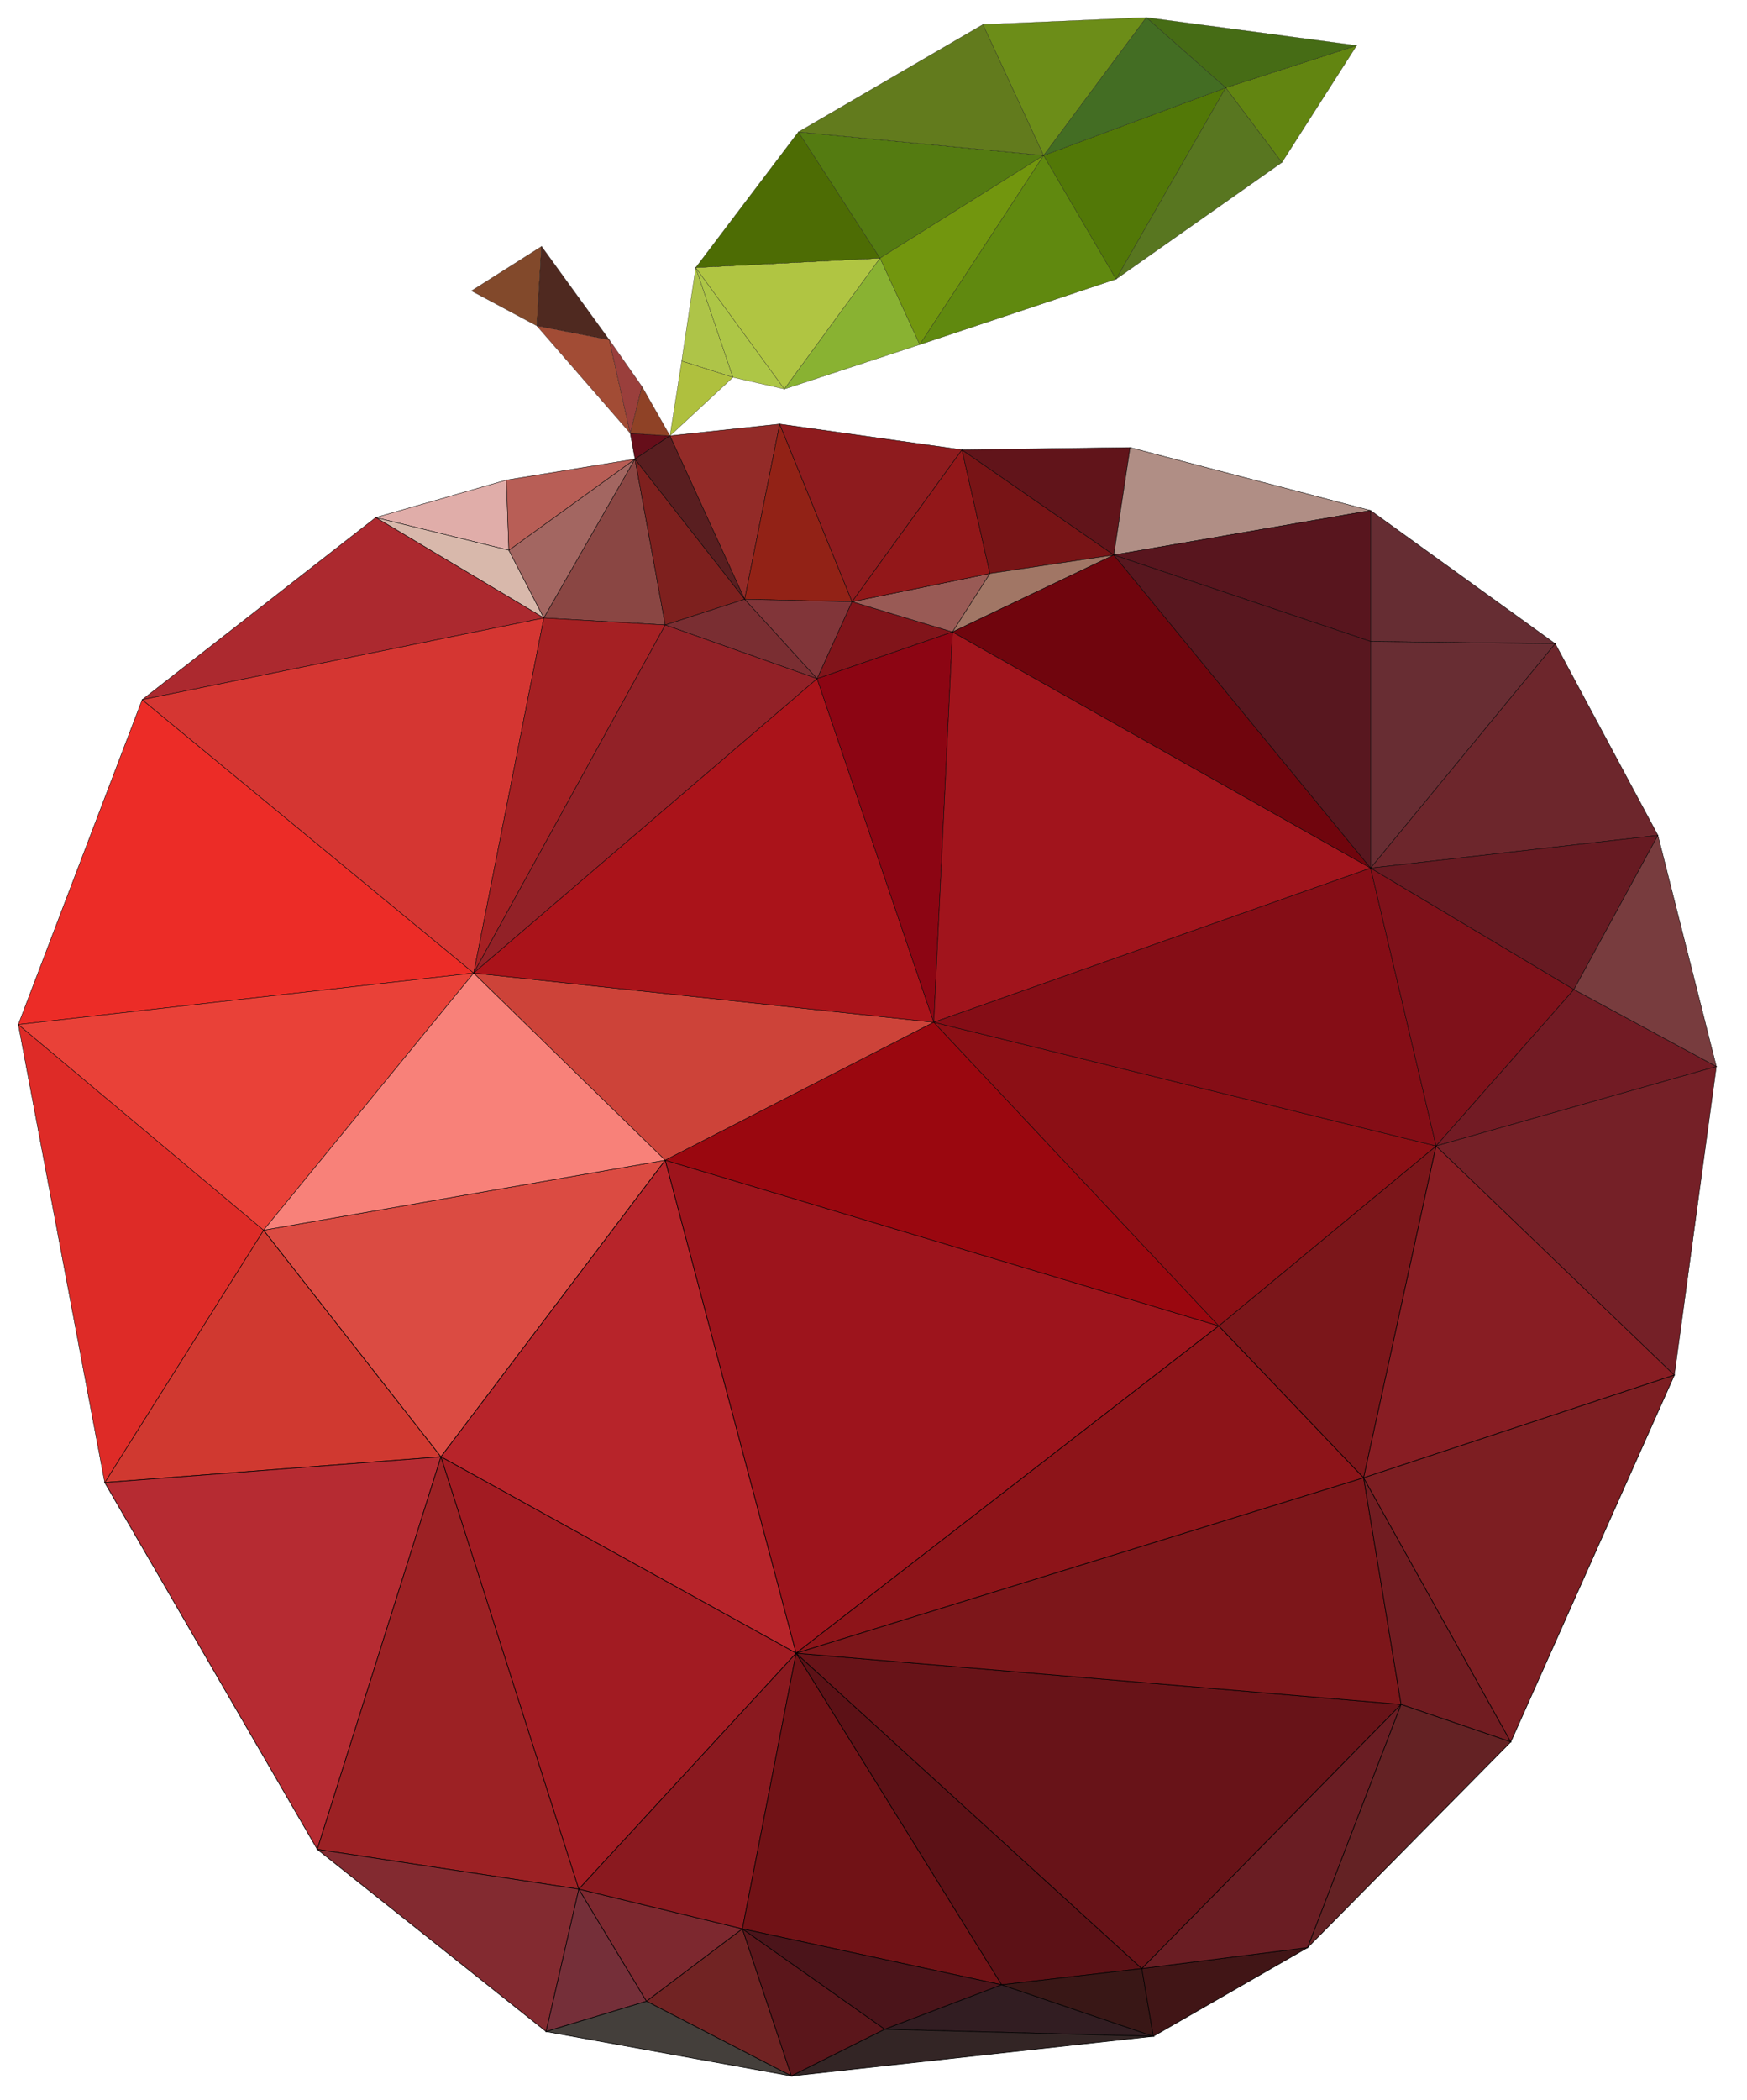 <?xml version="1.0" encoding="utf-8"?>
<!-- Generator: Adobe Illustrator 24.1.0, SVG Export Plug-In . SVG Version: 6.00 Build 0)  -->
<svg version="1.1" baseProfile="tiny" id="图层_1"
	 xmlns="http://www.w3.org/2000/svg" xmlns:xlink="http://www.w3.org/1999/xlink" x="0px" y="0px" viewBox="0 0 849 1020"
	 xml:space="preserve">
<g>
	<g>
		<polygon fill="#D03930" stroke="#000000" stroke-width="0.3" stroke-miterlimit="10" points="128.1,597.6 50.9,720.2 214.3,707.7 
					"/>
		<polygon fill="#B62B32" stroke="#000000" stroke-width="0.3" stroke-miterlimit="10" points="50.9,720.2 154.2,898.4 214.3,707.7 
					"/>
		<polygon fill="#9C2124" stroke="#000000" stroke-width="0.3" stroke-miterlimit="10" points="214.3,707.7 154.2,898.4 
			281.3,917.7 		"/>
		<polygon fill="#832A30" stroke="#000000" stroke-width="0.3" stroke-miterlimit="10" points="154.2,898.4 265.4,986.9 
			281.3,917.7 		"/>
		<polygon fill="#752F39" stroke="#000000" stroke-width="0.3" stroke-miterlimit="10" points="281.3,917.7 265.4,986.9 
			314.2,972.2 		"/>
		<polygon fill="#DB4B42" stroke="#000000" stroke-width="0.3" stroke-miterlimit="10" points="128.1,597.6 214.3,707.7 
			323.3,563.6 		"/>
		<polygon fill="#7D282F" stroke="#000000" stroke-width="0.3" stroke-miterlimit="10" points="281.3,917.7 314.2,972.2 360.8,937 
					"/>
		<polygon fill="#712323" stroke="#000000" stroke-width="0.3" stroke-miterlimit="10" points="360.8,937 314.2,972.2 384.6,1008.5 
					"/>
		<polygon fill="#443F3B" stroke="#000000" stroke-width="0.3" stroke-miterlimit="10" points="314.2,972.2 265.4,986.9 
			384.6,1008.5 		"/>
		<polygon fill="#B7242A" stroke="#000000" stroke-width="0.3" stroke-miterlimit="10" points="323.3,563.6 214.3,707.7 
			386.9,803.1 		"/>
		<polygon fill="#A21B22" stroke="#000000" stroke-width="0.3" stroke-miterlimit="10" points="214.3,707.7 281.3,917.7 
			386.9,803.1 		"/>
		<polygon fill="#8A191F" stroke="#000000" stroke-width="0.3" stroke-miterlimit="10" points="281.3,917.7 360.8,937 386.9,803.1 
					"/>
		<polygon fill="#5B161B" stroke="#000000" stroke-width="0.3" stroke-miterlimit="10" points="360.8,937 384.6,1008.5 430,985.8 		
			"/>
		<polygon fill="#711216" stroke="#000000" stroke-width="0.3" stroke-miterlimit="10" points="386.9,803.1 360.8,937 486.8,964.2 
					"/>
		<polygon fill="#4B141A" stroke="#000000" stroke-width="0.3" stroke-miterlimit="10" points="360.8,937 430,985.8 486.8,964.2 		
			"/>
		<polygon fill="#5C1116" stroke="#000000" stroke-width="0.3" stroke-miterlimit="10" points="386.9,803.1 486.8,964.2 
			554.9,956.3 		"/>
		<polygon fill="#321D22" stroke="#000000" stroke-width="0.3" stroke-miterlimit="10" points="486.8,964.2 430,985.8 560.5,989.2 
					"/>
		<polygon fill="#391716" stroke="#000000" stroke-width="0.3" stroke-miterlimit="10" points="554.9,956.3 486.8,964.2 
			560.5,989.2 		"/>
		<polygon fill="#332525" stroke="#000000" stroke-width="0.3" stroke-miterlimit="10" points="430,985.8 384.6,1008.5 560.5,989.2 
					"/>
		<polygon fill="#9D141C" stroke="#000000" stroke-width="0.3" stroke-miterlimit="10" points="323.3,563.6 386.9,803.1 
			592.3,644.1 		"/>
		<polygon fill="#411516" stroke="#000000" stroke-width="0.3" stroke-miterlimit="10" points="554.9,956.3 560.5,989.2 
			635.5,946.1 		"/>
		<polygon fill="#8D1419" stroke="#000000" stroke-width="0.3" stroke-miterlimit="10" points="592.3,644.1 386.9,803.1 
			662.7,717.9 		"/>
		<polygon fill="#681318" stroke="#000000" stroke-width="0.3" stroke-miterlimit="10" points="386.9,803.1 554.9,956.3 680.9,828 
					"/>
		<polygon fill="#7D161A" stroke="#000000" stroke-width="0.3" stroke-miterlimit="10" points="662.7,717.9 386.9,803.1 680.9,828 
					"/>
		<polygon fill="#6A1D23" stroke="#000000" stroke-width="0.3" stroke-miterlimit="10" points="554.9,956.3 635.5,946.1 680.9,828 
					"/>
		<polygon fill="#7B161A" stroke="#000000" stroke-width="0.3" stroke-miterlimit="10" points="592.3,644.1 662.7,717.9 
			697.9,556.7 		"/>
		<polygon fill="#711C21" stroke="#000000" stroke-width="0.3" stroke-miterlimit="10" points="662.7,717.9 680.9,828 734.2,846.2 
					"/>
		<polygon fill="#642224" stroke="#000000" stroke-width="0.3" stroke-miterlimit="10" points="680.9,828 635.5,946.1 734.2,846.2 
					"/>
		<polygon fill="#881D23" stroke="#000000" stroke-width="0.3" stroke-miterlimit="10" points="697.9,556.7 662.7,717.9 813.7,668 
					"/>
		<polygon fill="#7D1E22" stroke="#000000" stroke-width="0.3" stroke-miterlimit="10" points="662.7,717.9 734.2,846.2 813.7,668 
					"/>
	</g>
	<g>
		<polygon fill="#DE2B27" stroke="#000000" stroke-width="0.2" stroke-miterlimit="10" points="8.9,497.7 50.9,720.2 128.1,597.6 		
			"/>
		<polygon fill="#EC2C27" stroke="#000000" stroke-width="0.2" stroke-miterlimit="10" points="69.1,339.9 8.9,497.7 230.2,472.7 		
			"/>
		<polygon fill="#E94138" stroke="#000000" stroke-width="0.2" stroke-miterlimit="10" points="8.9,497.7 128.1,597.6 230.2,472.7 
					"/>
		<polygon fill="#E0ADA9" stroke="#000000" stroke-width="0.2" stroke-miterlimit="10" points="246.1,233.2 182.6,251.4 
			247.3,267.3 		"/>
		<polygon fill="#D8B8AB" stroke="#000000" stroke-width="0.2" stroke-miterlimit="10" points="247.3,267.3 182.6,251.4 
			264.3,300.2 		"/>
		<polygon fill="#AC292F" stroke="#000000" stroke-width="0.2" stroke-miterlimit="10" points="182.6,251.4 69.1,339.9 264.3,300.2 
					"/>
		<polygon fill="#D53632" stroke="#000000" stroke-width="0.2" stroke-miterlimit="10" points="69.1,339.9 230.2,472.7 264.3,300.2 
					"/>
		<polygon fill="#A36661" stroke="#000000" stroke-width="0.2" stroke-miterlimit="10" points="247.3,267.3 264.3,300.2 308.6,223 
					"/>
		<polygon fill="#B85E56" stroke="#000000" stroke-width="0.2" stroke-miterlimit="10" points="246.1,233.2 247.3,267.3 308.6,223 
					"/>
		<polygon fill="#F88179" stroke="#000000" stroke-width="0.2" stroke-miterlimit="10" points="230.2,472.7 128.1,597.6 
			323.3,563.6 		"/>
		<polygon fill="#8A4643" stroke="#000000" stroke-width="0.2" stroke-miterlimit="10" points="308.6,223 264.3,300.2 323.3,303.6 
					"/>
		<polygon fill="#A52023" stroke="#000000" stroke-width="0.2" stroke-miterlimit="10" points="264.3,300.2 230.2,472.7 
			323.3,303.6 		"/>
		<polygon fill="#660E1A" stroke="#000000" stroke-width="0.2" stroke-miterlimit="10" points="306.3,210.5 308.6,223 325.6,211.7 
					"/>
		<polygon fill="#7E201E" stroke="#000000" stroke-width="0.2" stroke-miterlimit="10" points="308.6,223 323.3,303.6 361.9,291.1 
					"/>
		<polygon fill="#591E20" stroke="#000000" stroke-width="0.2" stroke-miterlimit="10" points="325.6,211.7 308.6,223 361.9,291.1 
					"/>
		<polygon fill="#932B28" stroke="#000000" stroke-width="0.2" stroke-miterlimit="10" points="325.6,211.7 361.9,291.1 378.9,206 
					"/>
		<polygon fill="#7A2E32" stroke="#000000" stroke-width="0.2" stroke-miterlimit="10" points="361.9,291.1 323.3,303.6 
			397.1,329.7 		"/>
		<polygon fill="#922127" stroke="#000000" stroke-width="0.2" stroke-miterlimit="10" points="323.3,303.6 230.2,472.7 
			397.1,329.7 		"/>
		<polygon fill="#922216" stroke="#000000" stroke-width="0.2" stroke-miterlimit="10" points="378.9,206 361.9,291.1 414.1,292.3 
					"/>
		<polygon fill="#813539" stroke="#000000" stroke-width="0.2" stroke-miterlimit="10" points="361.9,291.1 397.1,329.7 
			414.1,292.3 		"/>
		<polygon fill="#CD4339" stroke="#000000" stroke-width="0.2" stroke-miterlimit="10" points="230.2,472.7 323.3,563.6 
			453.8,496.6 		"/>
		<polygon fill="#AA131A" stroke="#000000" stroke-width="0.2" stroke-miterlimit="10" points="397.1,329.7 230.2,472.7 
			453.8,496.6 		"/>
		<polygon fill="#81141A" stroke="#000000" stroke-width="0.2" stroke-miterlimit="10" points="414.1,292.3 397.1,329.7 462.9,307 
					"/>
		<polygon fill="#8C0513" stroke="#000000" stroke-width="0.2" stroke-miterlimit="10" points="397.1,329.7 453.8,496.6 462.9,307 
					"/>
		<polygon fill="#8E1B1E" stroke="#000000" stroke-width="0.2" stroke-miterlimit="10" points="378.9,206 414.1,292.3 467.5,218.5 
					"/>
		<polygon fill="#995A55" stroke="#000000" stroke-width="0.2" stroke-miterlimit="10" points="414.1,292.3 462.9,307 481.1,278.6 
					"/>
		<polygon fill="#921719" stroke="#000000" stroke-width="0.2" stroke-miterlimit="10" points="467.5,218.5 414.1,292.3 
			481.1,278.6 		"/>
		<polygon fill="#781416" stroke="#000000" stroke-width="0.2" stroke-miterlimit="10" points="467.5,218.5 481.1,278.6 
			541.3,269.6 		"/>
		<polygon fill="#A17665" stroke="#000000" stroke-width="0.2" stroke-miterlimit="10" points="481.1,278.6 462.9,307 541.3,269.6 
					"/>
		<polygon fill="#61141A" stroke="#000000" stroke-width="0.2" stroke-miterlimit="10" points="467.5,218.5 541.3,269.6 
			549.2,217.4 		"/>
		<polygon fill="#9A070F" stroke="#000000" stroke-width="0.2" stroke-miterlimit="10" points="453.8,496.6 323.3,563.6 
			592.3,644.1 		"/>
		<polygon fill="#B08E85" stroke="#000000" stroke-width="0.2" stroke-miterlimit="10" points="549.2,217.4 541.3,269.6 666.1,248 
					"/>
		<polygon fill="#A1141C" stroke="#000000" stroke-width="0.2" stroke-miterlimit="10" points="462.9,307 453.8,496.6 666.1,421.7 
					"/>
		<polygon fill="#70050D" stroke="#000000" stroke-width="0.2" stroke-miterlimit="10" points="541.3,269.6 462.9,307 666.1,421.7 
					"/>
		<polygon fill="#58151E" stroke="#000000" stroke-width="0.2" stroke-miterlimit="10" points="666.1,248 541.3,269.6 666.1,311.6 
					"/>
		<polygon fill="#58171F" stroke="#000000" stroke-width="0.2" stroke-miterlimit="10" points="541.3,269.6 666.1,421.7 
			666.1,311.6 		"/>
		<polygon fill="#8C0F15" stroke="#000000" stroke-width="0.2" stroke-miterlimit="10" points="453.8,496.6 592.3,644.1 
			697.9,556.7 		"/>
		<polygon fill="#850D16" stroke="#000000" stroke-width="0.2" stroke-miterlimit="10" points="666.1,421.7 453.8,496.6 
			697.9,556.7 		"/>
		<polygon fill="#662D33" stroke="#000000" stroke-width="0.2" stroke-miterlimit="10" points="666.1,248 666.1,311.6 755.8,312.7 
					"/>
		<polygon fill="#682D33" stroke="#000000" stroke-width="0.2" stroke-miterlimit="10" points="666.1,311.6 666.1,421.7 
			755.8,312.7 		"/>
		<polygon fill="#7F111A" stroke="#000000" stroke-width="0.2" stroke-miterlimit="10" points="666.1,421.7 697.9,556.7 
			764.9,480.7 		"/>
		<polygon fill="#6D262C" stroke="#000000" stroke-width="0.2" stroke-miterlimit="10" points="755.8,312.7 666.1,421.7 
			805.7,405.8 		"/>
		<polygon fill="#671A22" stroke="#000000" stroke-width="0.2" stroke-miterlimit="10" points="666.1,421.7 764.9,480.7 
			805.7,405.8 		"/>
		<polygon fill="#721B24" stroke="#000000" stroke-width="0.2" stroke-miterlimit="10" points="764.9,480.7 697.9,556.7 
			834.1,518.1 		"/>
		<polygon fill="#752027" stroke="#000000" stroke-width="0.2" stroke-miterlimit="10" points="697.9,556.7 813.7,668 834.1,518.1 
					"/>
		<polygon fill="#783C3E" stroke="#000000" stroke-width="0.2" stroke-miterlimit="10" points="805.7,405.8 764.9,480.7 
			834.1,518.1 		"/>
	</g>
	<g>
		<polygon fill="#82492B" stroke="#000000" stroke-width="0.1" stroke-miterlimit="10" points="229.1,141.3 260.9,158.3 
			263.2,119.7 		"/>
		<polygon fill="#4F2920" stroke="#000000" stroke-width="0.1" stroke-miterlimit="10" points="263.2,119.7 260.9,158.3 
			296.1,165.1 		"/>
		<polygon fill="#A24C35" stroke="#000000" stroke-width="0.1" stroke-miterlimit="10" points="296.1,165.1 260.9,158.3 
			306.3,210.5 		"/>
		<polygon fill="#9A3F3C" stroke="#000000" stroke-width="0.1" stroke-miterlimit="10" points="296.1,165.1 306.3,210.5 312,187.8 
					"/>
		<polygon fill="#8F4226" stroke="#000000" stroke-width="0.1" stroke-miterlimit="10" points="312,187.8 306.3,210.5 325.6,211.7 
					"/>
		<polygon fill="#AEC448" stroke="#000000" stroke-width="0.1" stroke-miterlimit="10" points="338.1,130 331.3,175.4 356.2,183.3 
					"/>
		<polygon fill="#AFC03E" stroke="#000000" stroke-width="0.1" stroke-miterlimit="10" points="331.3,175.4 325.6,211.7 
			356.2,183.3 		"/>
		<polygon fill="#ADC646" stroke="#000000" stroke-width="0.1" stroke-miterlimit="10" points="338.1,130 356.2,183.3 381.2,189 		
			"/>
		<polygon fill="#B0C542" stroke="#000000" stroke-width="0.1" stroke-miterlimit="10" points="338.1,130 381.2,189 427.7,125.4 		
			"/>
		<polygon fill="#4D6C04" stroke="#000000" stroke-width="0.1" stroke-miterlimit="10" points="388,64.1 338.1,130 427.7,125.4 		
			"/>
		<polygon fill="#89B232" stroke="#000000" stroke-width="0.1" stroke-miterlimit="10" points="427.7,125.4 381.2,189 447,167.4 		
			"/>
		<polygon fill="#547B11" stroke="#000000" stroke-width="0.1" stroke-miterlimit="10" points="388,64.1 427.7,125.4 507.2,75.5 		
			"/>
		<polygon fill="#627B1D" stroke="#000000" stroke-width="0.1" stroke-miterlimit="10" points="477.7,11.9 388,64.1 507.2,75.5 		
			"/>
		<polygon fill="#72960E" stroke="#000000" stroke-width="0.1" stroke-miterlimit="10" points="427.7,125.4 447,167.4 507.2,75.5 		
			"/>
		<polygon fill="#60890F" stroke="#000000" stroke-width="0.1" stroke-miterlimit="10" points="507.2,75.5 447,167.4 542.4,135.6 		
			"/>
		<polygon fill="#6C8D18" stroke="#000000" stroke-width="0.1" stroke-miterlimit="10" points="477.7,11.9 507.2,75.5 557.1,8.5 		
			"/>
		<polygon fill="#527807" stroke="#000000" stroke-width="0.1" stroke-miterlimit="10" points="507.2,75.5 542.4,135.6 595.7,42.6 
					"/>
		<polygon fill="#436D23" stroke="#000000" stroke-width="0.1" stroke-miterlimit="10" points="557.1,8.5 507.2,75.5 595.7,42.6 		
			"/>
		<polygon fill="#587620" stroke="#000000" stroke-width="0.1" stroke-miterlimit="10" points="595.7,42.6 542.4,135.6 623,78.9 		
			"/>
		<polygon fill="#628511" stroke="#000000" stroke-width="0.1" stroke-miterlimit="10" points="595.7,42.6 623,78.9 659.3,22.1 		
			"/>
		<polygon fill="#466C15" stroke="#000000" stroke-width="0.1" stroke-miterlimit="10" points="557.1,8.5 595.7,42.6 659.3,22.1 		
			"/>
	</g>
</g>
</svg>
